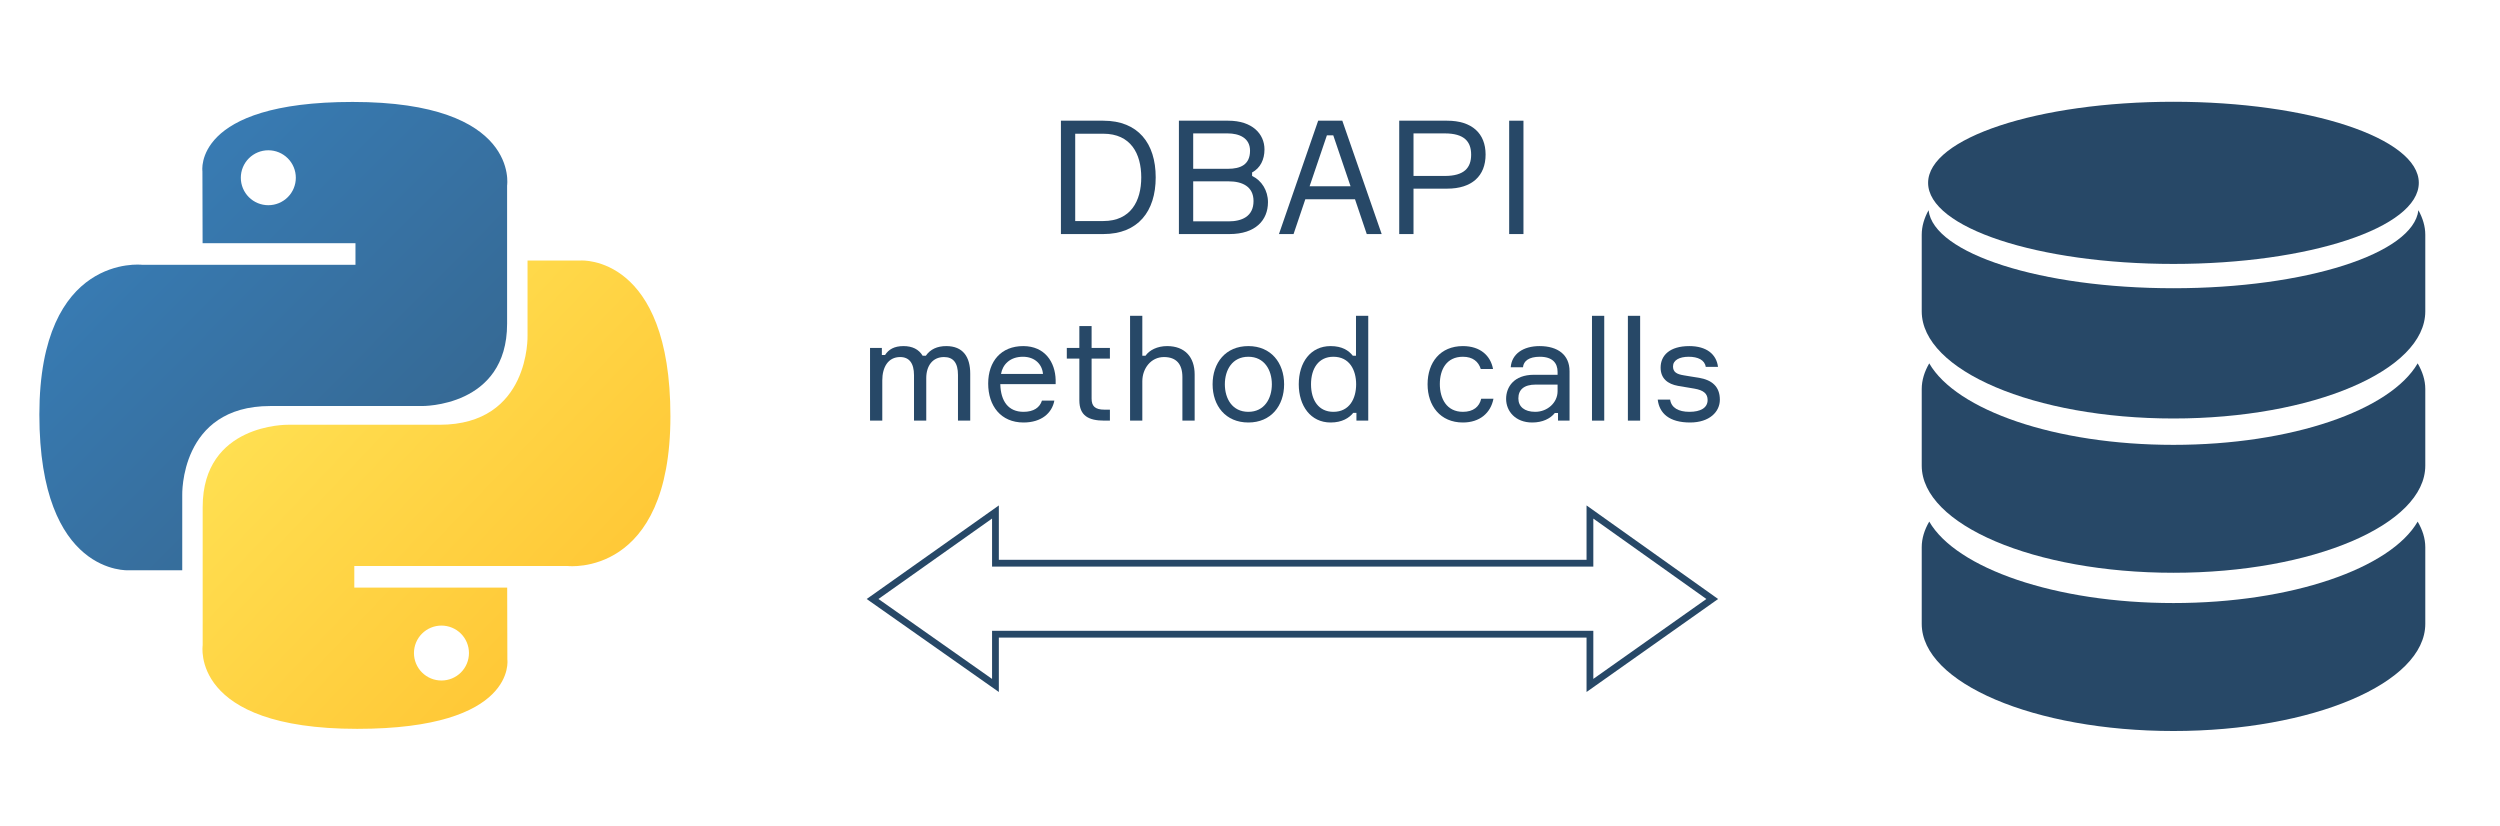 <svg width="1474" height="487" viewBox="0 0 1474 487" fill="none" xmlns="http://www.w3.org/2000/svg">
<rect width="1474" height="487" fill="white"/>
<path d="M207.903 60.105C113.449 60.105 119.347 101.009 119.347 101.009L119.452 143.388H209.587V156.111H83.652C83.652 156.111 23.211 149.265 23.211 244.438C23.211 339.613 75.965 336.238 75.965 336.238H107.449V292.073C107.449 292.073 105.751 239.391 159.361 239.391H248.759C248.759 239.391 298.985 240.201 298.985 190.915V109.423C298.985 109.423 306.613 60.105 207.903 60.105ZM158.202 88.603C160.332 88.601 162.442 89.019 164.41 89.832C166.378 90.645 168.166 91.838 169.673 93.342C171.179 94.846 172.373 96.632 173.187 98.597C174.001 100.563 174.42 102.669 174.418 104.796C174.42 106.923 174.001 109.03 173.187 110.995C172.373 112.961 171.179 114.747 169.673 116.251C168.166 117.755 166.378 118.948 164.41 119.761C162.442 120.574 160.332 120.991 158.202 120.989C156.072 120.991 153.963 120.574 151.995 119.761C150.027 118.948 148.238 117.755 146.732 116.251C145.226 114.747 144.032 112.961 143.218 110.995C142.403 109.03 141.985 106.923 141.987 104.796C141.985 102.669 142.403 100.563 143.218 98.597C144.032 96.632 145.226 94.846 146.732 93.342C148.238 91.838 150.027 90.645 151.995 89.832C153.963 89.019 156.072 88.601 158.202 88.603V88.603Z" fill="url(#paint0_linear)"/>
<path d="M210.584 429.728C305.038 429.728 299.14 388.824 299.14 388.824L299.035 346.447H208.899V333.724H334.834C334.834 333.724 395.275 340.569 395.275 245.394C395.275 150.22 342.521 153.595 342.521 153.595H311.037V197.759C311.037 197.759 312.735 250.441 259.125 250.441H169.727C169.727 250.441 119.501 249.63 119.501 298.918V380.412C119.501 380.412 111.874 429.728 210.583 429.728H210.584ZM260.285 401.233C258.155 401.235 256.046 400.817 254.077 400.004C252.109 399.191 250.321 397.998 248.815 396.494C247.309 394.99 246.114 393.204 245.3 391.239C244.486 389.273 244.068 387.167 244.07 385.04C244.068 382.912 244.486 380.806 245.3 378.84C246.114 376.874 247.308 375.088 248.814 373.584C250.32 372.08 252.109 370.887 254.077 370.074C256.045 369.261 258.155 368.843 260.285 368.845C262.415 368.843 264.524 369.261 266.492 370.074C268.461 370.887 270.249 372.08 271.755 373.584C273.261 375.088 274.456 376.874 275.27 378.839C276.084 380.805 276.502 382.911 276.5 385.038C276.502 387.165 276.084 389.272 275.27 391.237C274.456 393.203 273.261 394.989 271.755 396.493C270.249 397.997 268.461 399.189 266.492 400.003C264.524 400.816 262.415 401.233 260.285 401.231V401.233Z" fill="url(#paint1_linear)"/>
<path d="M625.518 71.164V138H650.511C671.011 138 681.401 124.614 681.401 104.582C681.401 84.456 671.011 71.164 650.511 71.164H625.518ZM633.942 130.324V78.84H650.511C666.705 78.84 672.883 90.634 672.883 104.582C672.883 118.53 666.705 130.324 650.511 130.324H633.942Z" fill="#274867"/>
<path d="M738.236 101.68C743.104 99.059 745.538 94.098 745.538 88.107C745.538 78.933 738.33 71.164 724.195 71.164H695.083V138H724.944C740.202 138 747.597 129.856 747.597 119.185C747.597 112.351 743.853 106.361 738.236 103.74V101.68ZM703.508 78.653H723.821C730.561 78.653 737.02 81.274 737.02 88.856C737.02 97.093 731.403 99.527 724.008 99.527H703.508V78.653ZM703.508 130.511V106.922H724.476C732.339 106.922 739.079 109.918 739.079 118.53C739.079 127.797 731.965 130.511 724.383 130.511H703.508Z" fill="#274867"/>
<path d="M805.837 138H814.636L791.422 71.164H777.193L754.072 138H762.684L769.611 117.5H798.91L805.837 138ZM782.342 79.776H786.086L796.289 109.824H772.139L782.342 79.776Z" fill="#274867"/>
<path d="M824.982 71.164V138H833.407V111.228H853.252C867.854 111.228 875.905 103.74 875.905 91.103C875.905 78.653 867.854 71.164 853.252 71.164H824.982ZM833.407 103.74V78.653H851.848C863.268 78.653 867.386 83.427 867.386 91.196C867.386 98.966 863.268 103.74 851.848 103.74H833.407Z" fill="#274867"/>
<path d="M889.808 71.164V138H898.232V71.164H889.808Z" fill="#274867"/>
<path d="M557.936 204.055C552.581 204.055 548.501 205.925 545.866 209.75H543.996C541.701 205.925 537.876 204.055 532.691 204.055C527.251 204.055 523.936 206.01 521.811 209.325H519.941V205.16H512.971V248H520.196V224.285C520.196 216.55 523.596 210.515 530.736 210.515C536.091 210.515 538.896 214.17 538.896 221.225V248H546.121V222.925C546.121 215.7 549.861 210.515 556.576 210.515C562.101 210.515 564.821 214 564.821 221.055V248H572.046V220.29C572.046 210.43 567.796 204.055 557.936 204.055Z" fill="#274867"/>
<path d="M622.416 224.03C622.161 213.49 616.041 204.055 603.291 204.055C590.286 204.055 582.636 212.98 582.636 226.155C582.636 239.33 590.116 249.105 603.461 249.105C614.086 249.105 620.291 243.495 621.651 236.185H614.341C613.066 240.265 609.496 242.815 603.461 242.815C594.621 242.815 590.031 236.695 589.776 226.495H622.416V224.03ZM603.121 210.345C610.346 210.345 614.511 215.02 614.936 220.46H590.201C591.136 215.02 595.386 210.345 603.121 210.345Z" fill="#274867"/>
<path d="M643.609 205.16V192.24H636.384V205.16H628.989V211.45H636.384V236.015C636.384 245.11 641.824 248 651.089 248H654.404V241.54H651.259C645.479 241.54 643.609 239.33 643.609 234.995V211.45H654.404V205.16H643.609Z" fill="#274867"/>
<path d="M704.366 248V220.8C704.366 210.515 698.586 204.055 688.131 204.055C682.351 204.055 677.676 206.435 675.381 209.75H673.511V186.205H666.286V248H673.511V224.795C673.511 217.23 678.611 210.515 686.261 210.515C693.486 210.515 697.141 214.595 697.141 222.33V248H704.366Z" fill="#274867"/>
<path d="M736.03 204.055C722.6 204.055 714.95 213.915 714.95 226.58C714.95 239.245 722.6 249.105 736.03 249.105C749.375 249.105 757.11 239.245 757.11 226.58C757.11 213.915 749.375 204.055 736.03 204.055ZM736.03 242.815C726.51 242.815 722.175 234.995 722.175 226.58C722.175 218.165 726.51 210.345 736.03 210.345C745.465 210.345 749.885 218.165 749.885 226.58C749.885 234.995 745.465 242.815 736.03 242.815Z" fill="#274867"/>
<path d="M799.496 186.205V209.75H797.626C795.246 206.69 791.336 204.055 784.536 204.055C772.721 204.055 765.751 213.66 765.751 226.58C765.751 239.245 772.721 249.105 784.536 249.105C791.336 249.105 795.501 246.385 797.881 243.41H799.751V248H806.721V186.205H799.496ZM786.151 242.815C777.566 242.815 772.976 236.1 772.976 226.58C772.976 217.06 777.566 210.345 786.151 210.345C795.671 210.345 799.581 218.165 799.581 226.58C799.581 234.995 795.671 242.815 786.151 242.815Z" fill="#274867"/>
<path d="M873.323 235.08C872.218 239.84 868.648 242.815 862.528 242.815C852.923 242.815 848.928 234.995 848.928 226.41C848.928 217.91 852.838 210.345 862.528 210.345C868.393 210.345 871.708 213.235 873.068 217.57H880.293C878.848 209.665 872.728 204.055 862.528 204.055C849.183 204.055 841.703 213.66 841.703 226.58C841.703 239.245 849.183 249.105 862.528 249.105C872.473 249.105 878.933 243.495 880.548 235.08H873.323Z" fill="#274867"/>
<path d="M918.605 248H925.405V218.845C925.405 209.24 918.52 204.055 907.725 204.055C898.12 204.055 891.32 208.645 890.725 216.55H897.95C898.29 212.81 901.52 210.345 907.895 210.345C915.375 210.345 918.35 214.085 918.35 219.27V220.97H904.41C892.51 220.97 888.005 228.28 888.005 235.165C888.005 242.475 893.53 249.105 903.39 249.105C909.51 249.105 914.1 246.81 916.735 243.495H918.605V248ZM905.175 242.815C898.8 242.815 895.23 239.755 895.23 234.91C895.23 229.81 898.46 226.75 905.515 226.75H918.35V230.66C918.35 237.46 912.315 242.815 905.175 242.815Z" fill="#274867"/>
<path d="M938.635 186.205V248H945.86V186.205H938.635Z" fill="#274867"/>
<path d="M959.802 186.205V248H967.027V186.205H959.802Z" fill="#274867"/>
<path d="M992.869 221.31C988.534 220.63 986.409 219.355 986.409 216.04C986.409 212.385 990.149 210.345 995.674 210.345C1001.03 210.345 1005.11 212.215 1005.7 216.295H1012.93C1011.99 208.815 1006.13 204.055 996.014 204.055C984.454 204.055 979.099 209.58 979.099 216.72C979.099 223.18 983.264 226.41 989.384 227.515L998.989 229.13C1004.43 230.065 1006.81 232.105 1006.81 235.845C1006.81 240.52 1002.56 242.815 996.099 242.815C989.639 242.815 985.389 240.435 984.709 235.59H977.399C978.334 243.75 984.284 249.105 996.439 249.105C1008 249.105 1014.03 242.73 1014.03 235.675C1014.03 227.855 1009.27 224.03 1001.79 222.755L996.949 221.99L992.869 221.31Z" fill="#274867"/>
<path d="M1281.46 262.288C1211.8 262.288 1153.42 241.824 1137.48 214.233C1134.68 219.09 1133.05 224.136 1133.05 229.373V274.524C1133.05 309.405 1199.51 337.706 1281.46 337.706C1363.46 337.706 1429.95 309.405 1429.95 274.524V229.373C1429.95 224.136 1428.29 219.09 1425.46 214.233C1409.52 241.811 1351.2 262.288 1281.46 262.288Z" fill="#274867"/>
<path d="M1281.46 355.557C1211.8 355.557 1153.42 335.067 1137.48 307.527C1134.68 312.358 1133.05 317.405 1133.05 322.629V367.818C1133.05 402.712 1199.51 431 1281.46 431C1363.46 431 1429.95 402.724 1429.95 367.818V322.629C1429.95 317.405 1428.29 312.358 1425.46 307.54C1409.52 335.067 1351.2 355.557 1281.46 355.557Z" fill="#274867"/>
<path d="M1425.89 123.93C1422.97 149.491 1359.55 169.943 1281.46 169.943C1203.41 169.943 1139.98 149.491 1137.08 123.942C1134.53 128.583 1133.05 133.427 1133.05 138.41V183.561C1133.05 218.455 1199.51 246.743 1281.46 246.743C1363.46 246.743 1429.95 218.467 1429.95 183.561V138.41C1429.95 133.427 1428.44 128.583 1425.89 123.93Z" fill="#274867"/>
<path d="M1281.46 155.616C1361.38 155.616 1426.13 134.225 1426.13 107.801C1426.13 81.403 1361.38 60 1281.46 60C1201.59 60.013 1136.81 81.415 1136.81 107.814C1136.81 134.225 1201.59 155.616 1281.46 155.616Z" fill="#274867"/>
<path d="M935.424 332.069H937.424V330.069V301.877L1009.54 353.167L937.424 404.137V375.931V373.931H935.424H887.5H848.885H588.92H586.92V375.931V404.147L514.468 353.167L586.92 301.867V330.069V332.069H588.92H848.885H917.151H935.424Z" stroke="#274867" stroke-width="4"/>
<defs>
<linearGradient id="paint0_linear" x1="58.966" y1="93.35" x2="243.1" y2="275.897" gradientUnits="userSpaceOnUse">
<stop stop-color="#387EB8"/>
<stop offset="1" stop-color="#366994"/>
</linearGradient>
<linearGradient id="paint1_linear" x1="172.14" y1="210.409" x2="369.892" y2="397.605" gradientUnits="userSpaceOnUse">
<stop stop-color="#FFE052"/>
<stop offset="1" stop-color="#FFC331"/>
</linearGradient>
</defs>
</svg>
